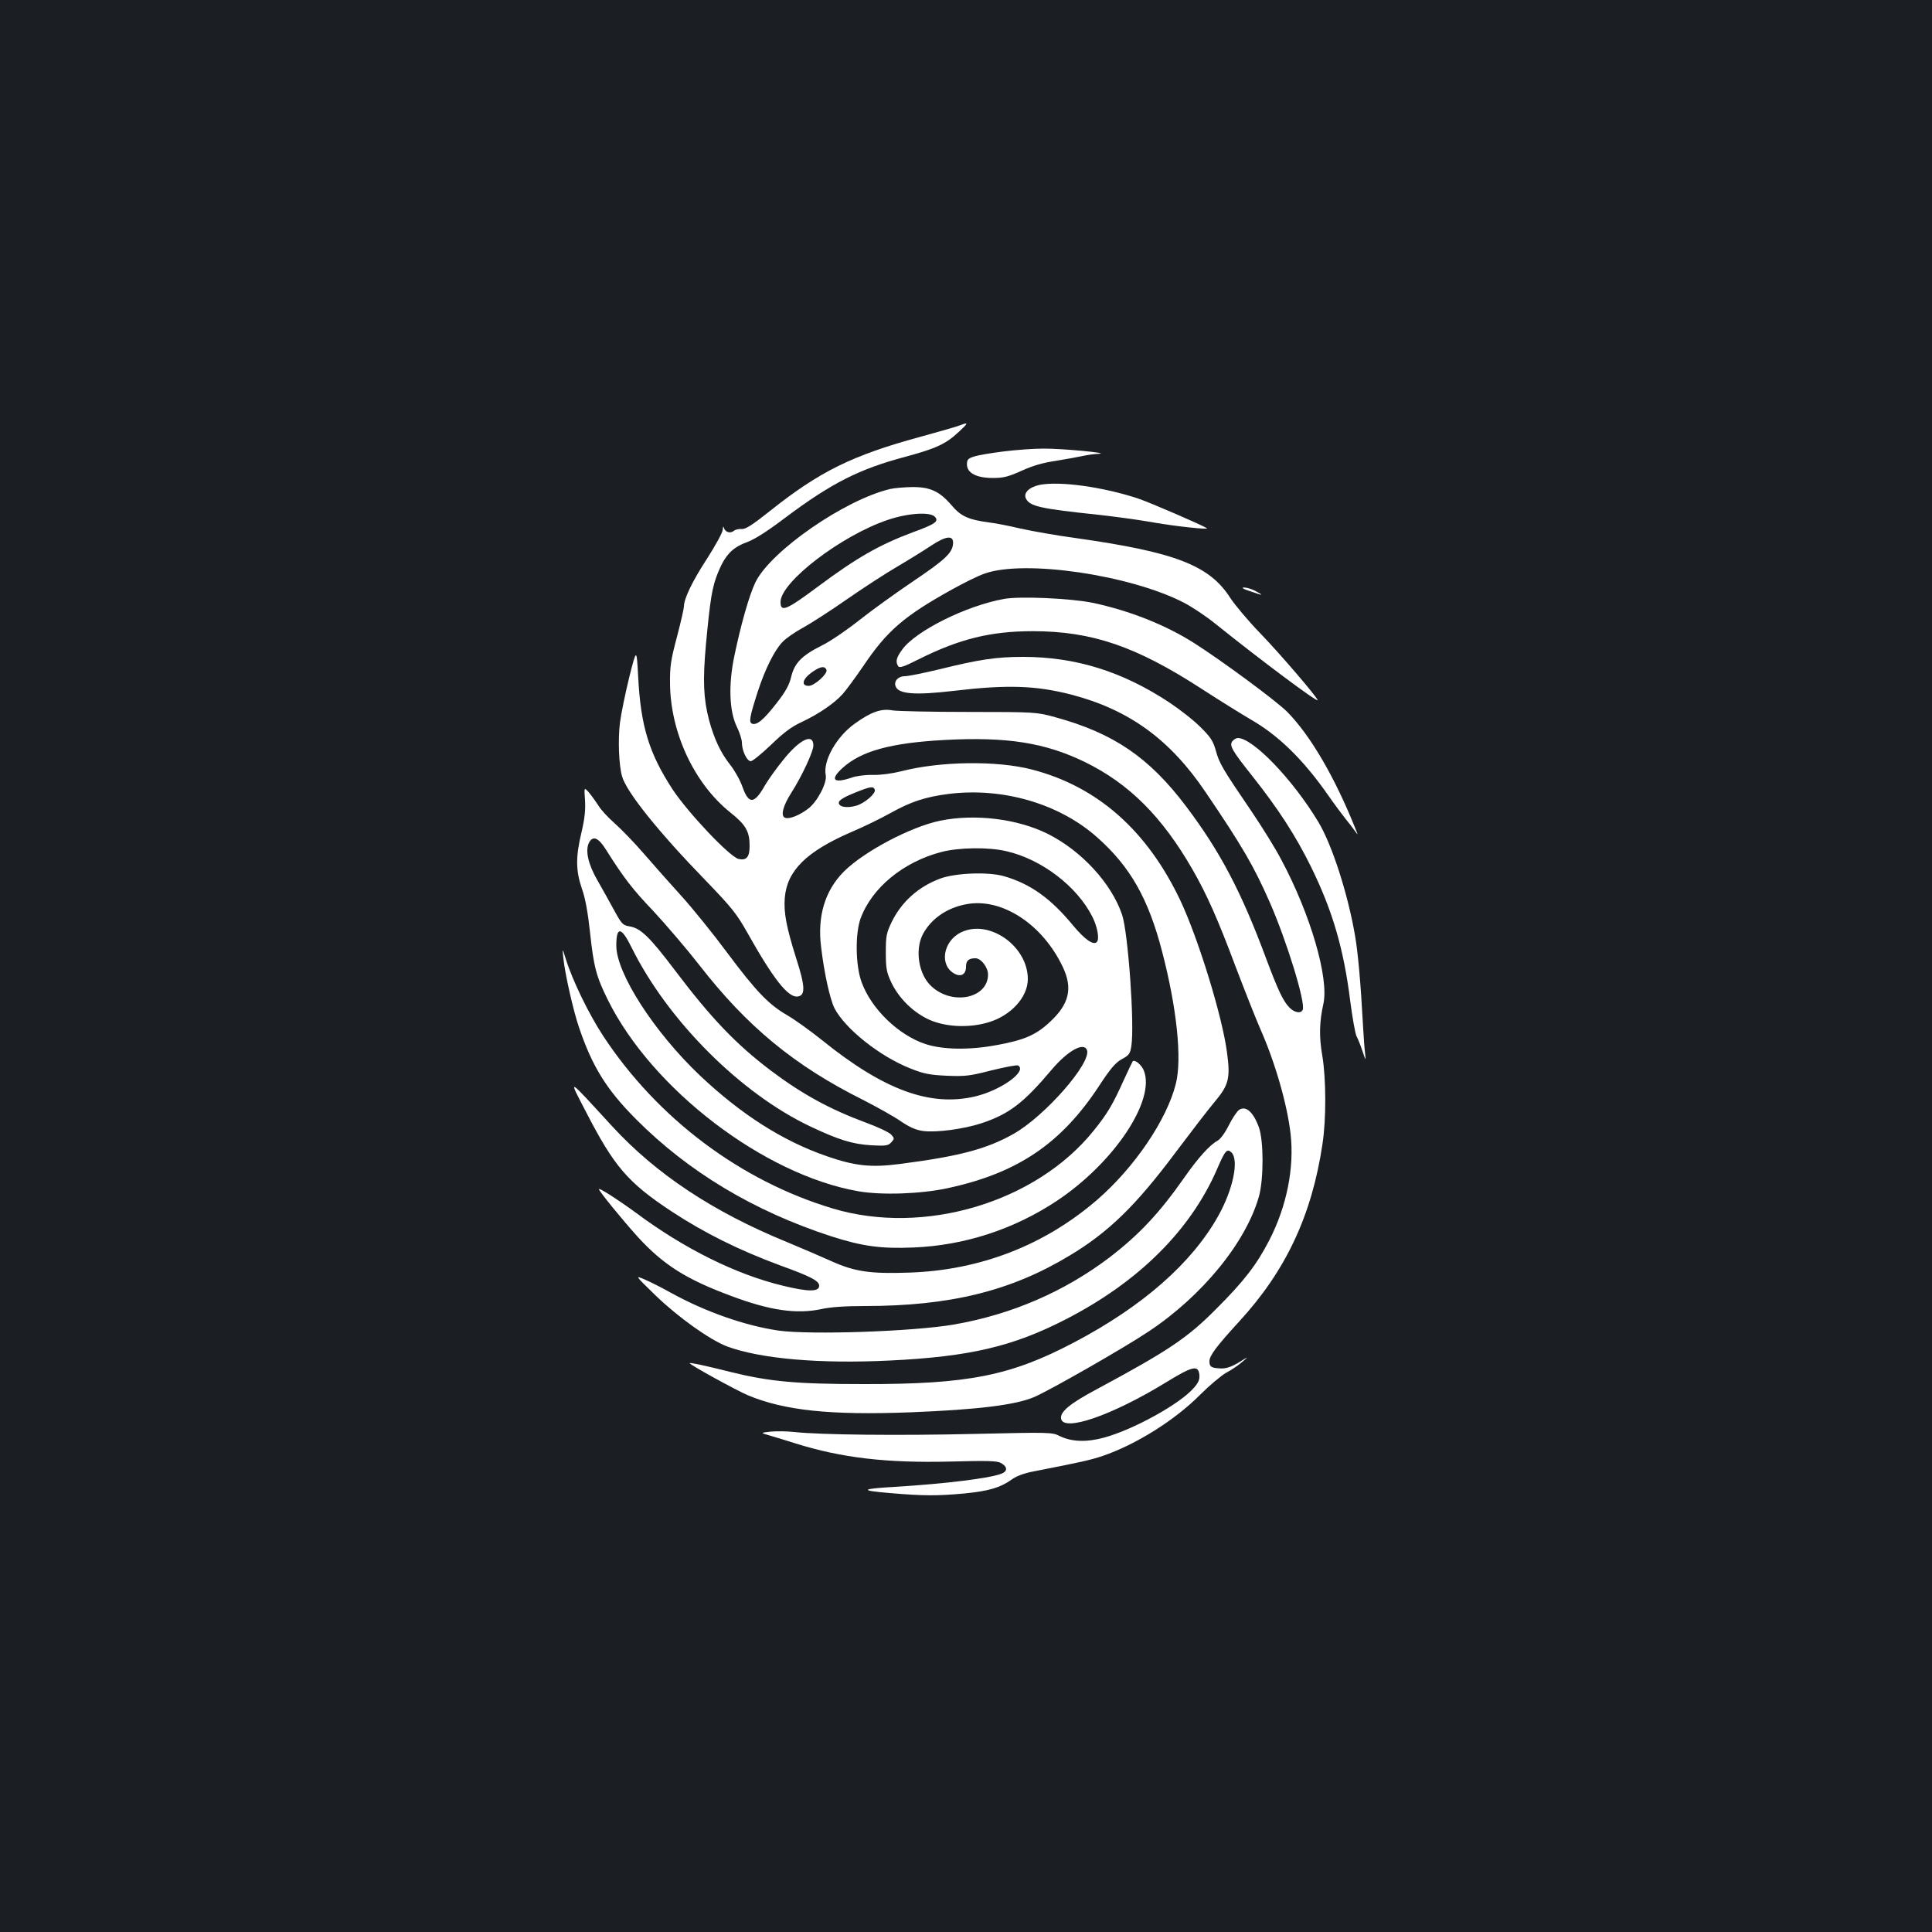 <?xml version="1.0" standalone="no"?>
<!DOCTYPE svg PUBLIC "-//W3C//DTD SVG 20010904//EN"
 "http://www.w3.org/TR/2001/REC-SVG-20010904/DTD/svg10.dtd">
<svg version="1.0" xmlns="http://www.w3.org/2000/svg"
 width="1000pt" height="1000pt" viewBox="0 0 1000 1000"
 preserveAspectRatio="xMidYMid meet">
<rect width="100%" height="100%" fill="#1b1f23"/>
<g transform="translate(0,1000) scale(0.1,-0.1)"
fill="#ffffff" stroke="none">
<path d="M4970 7799 c-14 -6 -108 -33 -210 -61 -349 -95 -519 -179 -775 -383
-92 -73 -126 -95 -146 -93 -15 1 -33 -3 -41 -10 -19 -15 -45 -6 -51 16 -3 10
-5 7 -6 -9 0 -14 -37 -81 -81 -150 -77 -118 -120 -208 -120 -248 0 -10 -16
-81 -36 -157 -32 -120 -37 -153 -36 -244 3 -254 126 -517 313 -666 79 -63 99
-98 99 -172 0 -58 -16 -77 -57 -68 -46 11 -259 236 -341 359 -122 187 -166
327 -179 587 -8 145 -8 145 -46 -5 -20 -82 -42 -188 -48 -235 -11 -86 -6 -222
11 -279 23 -81 190 -289 430 -536 137 -142 162 -173 218 -272 134 -239 211
-337 260 -331 42 5 40 52 -7 198 -51 162 -65 236 -59 313 12 141 112 240 346
341 62 26 151 70 200 97 105 59 183 85 305 100 279 34 571 -51 767 -226 170
-151 264 -316 335 -590 76 -291 104 -556 71 -685 -47 -187 -215 -434 -408
-601 -273 -235 -605 -364 -973 -376 -201 -7 -280 5 -399 58 -49 22 -155 68
-235 101 -381 156 -675 351 -903 599 -238 259 -228 254 -135 74 146 -283 216
-365 441 -514 172 -113 351 -202 565 -281 160 -58 201 -80 201 -105 0 -32 -56
-32 -187 0 -242 58 -512 192 -759 376 -96 70 -194 133 -194 124 0 -10 124
-162 201 -247 132 -144 249 -219 484 -306 200 -75 337 -95 465 -68 49 11 126
16 225 16 443 0 758 78 1061 261 202 121 344 260 548 533 79 105 170 224 204
264 72 86 81 121 63 254 -24 186 -148 588 -241 786 -172 363 -429 591 -769
679 -181 47 -475 43 -676 -9 -48 -12 -107 -20 -147 -19 -38 1 -86 -5 -110 -14
-94 -32 -114 -11 -47 50 97 88 250 130 530 145 321 17 518 -14 724 -114 229
-112 399 -282 556 -554 77 -134 133 -261 227 -512 45 -118 101 -260 125 -315
77 -174 139 -389 157 -543 20 -177 -20 -376 -110 -551 -66 -128 -131 -212
-275 -356 -150 -151 -247 -216 -619 -416 -137 -73 -189 -116 -184 -151 10 -72
263 15 545 188 137 84 166 90 171 37 2 -23 -5 -40 -29 -67 -72 -83 -311 -215
-464 -257 -92 -25 -168 -22 -230 8 -39 20 -52 20 -445 11 -386 -9 -790 -5
-930 10 -36 4 -90 5 -120 2 -55 -6 -55 -6 -10 -19 25 -7 87 -26 137 -42 240
-75 470 -102 802 -94 188 5 241 4 261 -7 35 -19 37 -43 3 -56 -62 -24 -292
-52 -552 -68 -177 -10 -184 -19 -25 -32 172 -15 248 -15 387 -2 123 12 185 30
242 71 26 19 66 34 115 43 245 48 295 59 357 80 173 59 374 185 505 317 48 48
109 99 135 114 27 14 64 39 83 56 35 30 35 30 -18 -3 -39 -23 -65 -32 -93 -31
-49 2 -59 8 -59 37 0 29 35 76 154 206 241 262 376 549 431 918 20 129 19 341
-1 459 -17 97 -15 175 6 268 29 133 -67 463 -218 745 -30 58 -101 172 -156
253 -149 219 -165 246 -183 312 -14 50 -27 70 -79 121 -33 34 -106 91 -160
127 -243 161 -486 237 -759 237 -137 0 -226 -13 -436 -65 -79 -19 -158 -35
-176 -35 -34 0 -58 -26 -47 -53 15 -40 102 -46 299 -23 278 33 426 28 609 -19
299 -78 511 -231 696 -505 190 -280 250 -383 333 -572 86 -196 185 -516 170
-554 -8 -21 -41 -17 -68 10 -33 33 -60 90 -122 256 -128 344 -236 550 -412
784 -192 255 -376 381 -680 464 -95 26 -100 27 -446 27 -192 0 -370 4 -395 8
-58 11 -112 -8 -195 -68 -95 -67 -166 -193 -151 -267 8 -39 -43 -137 -90 -173
-45 -35 -99 -56 -120 -48 -25 9 -12 61 32 130 54 84 114 213 114 244 0 66 -70
33 -155 -73 -35 -43 -78 -103 -95 -132 -56 -99 -84 -101 -117 -9 -12 35 -41
86 -64 115 -49 62 -82 132 -109 231 -29 111 -33 205 -16 392 22 235 32 296 61
368 37 92 74 132 147 159 42 15 107 56 202 128 239 179 382 252 623 316 159
43 209 66 276 129 50 46 51 51 7 34z m-442 -1887 c6 -19 -52 -69 -95 -82 -51
-15 -96 -6 -91 18 2 11 32 29 83 49 82 33 96 35 103 15z"/>
<path d="M5192 7663 c-63 -8 -130 -19 -150 -26 -32 -10 -37 -16 -37 -41 0 -44
49 -70 134 -70 55 0 79 6 148 37 57 26 110 42 180 52 54 9 116 20 138 25 22 5
58 10 80 11 73 3 -188 28 -285 27 -52 0 -146 -7 -208 -15z"/>
<path d="M5380 7490 c-55 -12 -85 -43 -69 -72 21 -39 74 -51 379 -83 80 -9
208 -26 285 -40 109 -19 285 -38 272 -29 -27 17 -290 131 -354 153 -184 61
-409 92 -513 71z"/>
<path d="M4608 7469 c-235 -55 -619 -321 -698 -483 -32 -66 -76 -221 -110
-386 -30 -145 -25 -281 13 -360 15 -30 27 -68 27 -83 0 -42 26 -97 46 -97 9 0
57 39 106 86 64 62 107 94 156 116 87 41 169 96 213 145 19 21 68 88 109 148
122 181 211 257 456 393 61 34 137 72 170 83 206 74 755 -7 1033 -151 42 -22
114 -70 161 -108 234 -188 530 -409 530 -396 0 13 -197 243 -295 344 -62 64
-132 147 -157 185 -108 169 -284 237 -800 310 -98 13 -226 36 -285 49 -60 14
-130 28 -158 31 -113 15 -151 32 -200 90 -63 73 -111 95 -206 94 -41 -1 -91
-5 -111 -10z m232 -145 c20 -23 0 -37 -115 -79 -174 -65 -291 -132 -491 -281
-164 -122 -194 -135 -194 -80 0 103 314 344 555 425 105 36 223 43 245 15z
m93 -137 c-3 -49 -41 -84 -207 -196 -89 -60 -214 -150 -277 -200 -63 -50 -150
-110 -195 -132 -104 -52 -142 -91 -159 -163 -10 -41 -28 -75 -75 -135 -66 -85
-102 -116 -127 -107 -18 7 -13 35 29 166 39 119 87 215 129 258 18 19 66 52
107 74 40 22 141 87 224 145 82 57 200 134 262 170 61 36 140 85 176 109 77
51 116 55 113 11z m-655 -655 c6 -20 -63 -82 -92 -82 -41 0 -33 35 16 70 43
31 68 35 76 12z"/>
<path d="M6470 6940 c69 -24 74 -24 30 0 -19 11 -46 19 -60 19 -17 0 -7 -7 30
-19z"/>
<path d="M5197 6900 c-196 -35 -458 -166 -527 -262 -31 -42 -36 -63 -21 -86 6
-11 30 -3 107 36 210 105 372 145 589 145 307 0 535 -78 877 -300 91 -59 204
-129 250 -156 145 -83 272 -207 401 -391 34 -49 76 -105 92 -125 17 -20 38
-48 48 -62 17 -24 17 -24 3 11 -106 265 -232 482 -353 605 -53 54 -338 265
-483 357 -146 93 -335 168 -525 208 -112 23 -377 35 -458 20z"/>
<path d="M6380 6165 c-19 -23 -5 -47 102 -182 135 -170 225 -310 303 -468 112
-228 170 -425 204 -698 11 -86 26 -167 32 -180 7 -12 21 -47 31 -77 17 -51 18
-52 14 -15 -3 22 -8 87 -11 145 -12 222 -26 378 -41 465 -37 217 -119 472
-190 590 -132 220 -339 435 -417 435 -8 0 -20 -7 -27 -15z"/>
<path d="M3028 5859 c3 -50 -1 -94 -18 -166 -31 -130 -30 -199 2 -293 18 -50
31 -125 42 -226 19 -178 32 -228 92 -349 229 -463 809 -906 1297 -991 121 -21
323 -14 462 16 361 78 586 229 783 528 60 92 86 122 119 140 37 20 43 28 49
69 17 112 -17 585 -48 678 -54 161 -209 331 -385 419 -156 78 -377 105 -557
68 -154 -32 -395 -160 -499 -264 -97 -98 -137 -230 -117 -390 16 -135 46 -270
69 -316 55 -107 236 -251 395 -313 67 -27 99 -33 187 -37 96 -4 119 -1 232 28
70 17 131 29 137 25 48 -30 -89 -128 -222 -160 -234 -55 -473 33 -793 291 -61
49 -142 107 -180 129 -97 56 -161 123 -312 325 -71 96 -177 227 -234 290 -57
63 -146 163 -196 221 -50 58 -119 129 -152 158 -33 29 -70 69 -82 89 -13 20
-35 51 -49 68 -27 31 -27 31 -22 -37z m108 -256 c92 -146 137 -205 247 -320
64 -69 170 -193 235 -276 248 -320 494 -523 851 -701 72 -37 160 -86 194 -110
46 -31 78 -45 115 -50 69 -9 210 10 302 40 144 48 218 105 364 278 82 97 166
144 182 101 25 -65 -217 -342 -380 -434 -138 -78 -280 -116 -591 -156 -147
-19 -231 -10 -377 41 -228 79 -442 216 -655 417 -236 224 -433 529 -433 672 0
103 26 99 80 -11 187 -377 563 -753 923 -924 148 -70 219 -92 317 -98 75 -4
87 -2 103 15 17 19 17 21 0 40 -10 12 -70 40 -133 63 -183 68 -327 146 -488
267 -180 136 -309 270 -498 520 -130 172 -178 219 -235 228 -36 6 -41 12 -80
83 -23 43 -62 112 -87 156 -48 83 -64 155 -43 195 20 37 48 26 87 -36z m2074
-9 c182 -42 365 -182 444 -339 26 -51 38 -116 23 -131 -18 -18 -62 13 -123 86
-116 141 -222 216 -358 255 -80 23 -248 17 -328 -12 -112 -41 -200 -119 -251
-222 -29 -60 -32 -74 -32 -161 0 -82 4 -103 27 -152 37 -80 107 -151 187 -191
87 -43 214 -50 319 -18 115 35 201 129 202 222 1 172 -201 314 -346 243 -94
-46 -113 -172 -33 -214 33 -18 59 -3 59 35 0 33 13 45 49 45 29 0 65 -47 65
-84 0 -123 -183 -162 -292 -62 -67 60 -88 189 -45 271 43 80 125 137 226 155
182 34 393 -103 498 -325 52 -109 34 -191 -65 -283 -73 -69 -135 -96 -281
-122 -140 -26 -276 -23 -365 6 -141 47 -281 183 -331 322 -31 86 -33 248 -5
327 58 159 220 293 418 345 91 24 247 26 338 4z"/>
<path d="M2916 5040 c8 -80 52 -274 81 -358 69 -204 143 -322 295 -475 273
-274 611 -476 1010 -606 162 -52 257 -65 427 -58 265 11 521 95 742 242 297
198 512 522 449 675 -12 29 -46 57 -57 47 -2 -3 -24 -48 -48 -101 -56 -124
-83 -170 -154 -258 -299 -372 -879 -545 -1351 -403 -477 143 -907 466 -1188
893 -74 113 -158 285 -193 397 -19 60 -19 60 -13 5z"/>
<path d="M6413 4255 c-11 -8 -35 -44 -53 -80 -20 -40 -43 -71 -59 -80 -38 -20
-100 -88 -171 -190 -129 -184 -234 -296 -388 -414 -234 -177 -506 -295 -806
-347 -212 -36 -741 -54 -907 -31 -175 26 -378 97 -559 197 -41 23 -100 53
-130 66 -55 24 -55 24 53 -81 117 -113 281 -230 370 -264 173 -64 478 -91 844
-73 411 20 635 72 909 213 378 194 647 462 784 779 41 95 51 107 74 85 40 -40
8 -192 -68 -328 -137 -245 -391 -468 -746 -655 -329 -173 -548 -217 -1090
-216 -350 0 -487 13 -690 63 -127 32 -210 50 -210 45 0 -8 235 -137 299 -165
190 -80 429 -105 846 -89 350 14 542 38 638 79 83 36 465 254 592 339 279 185
506 464 572 702 24 90 24 285 -1 355 -29 80 -68 114 -103 90z"/>
</g>
</svg>
